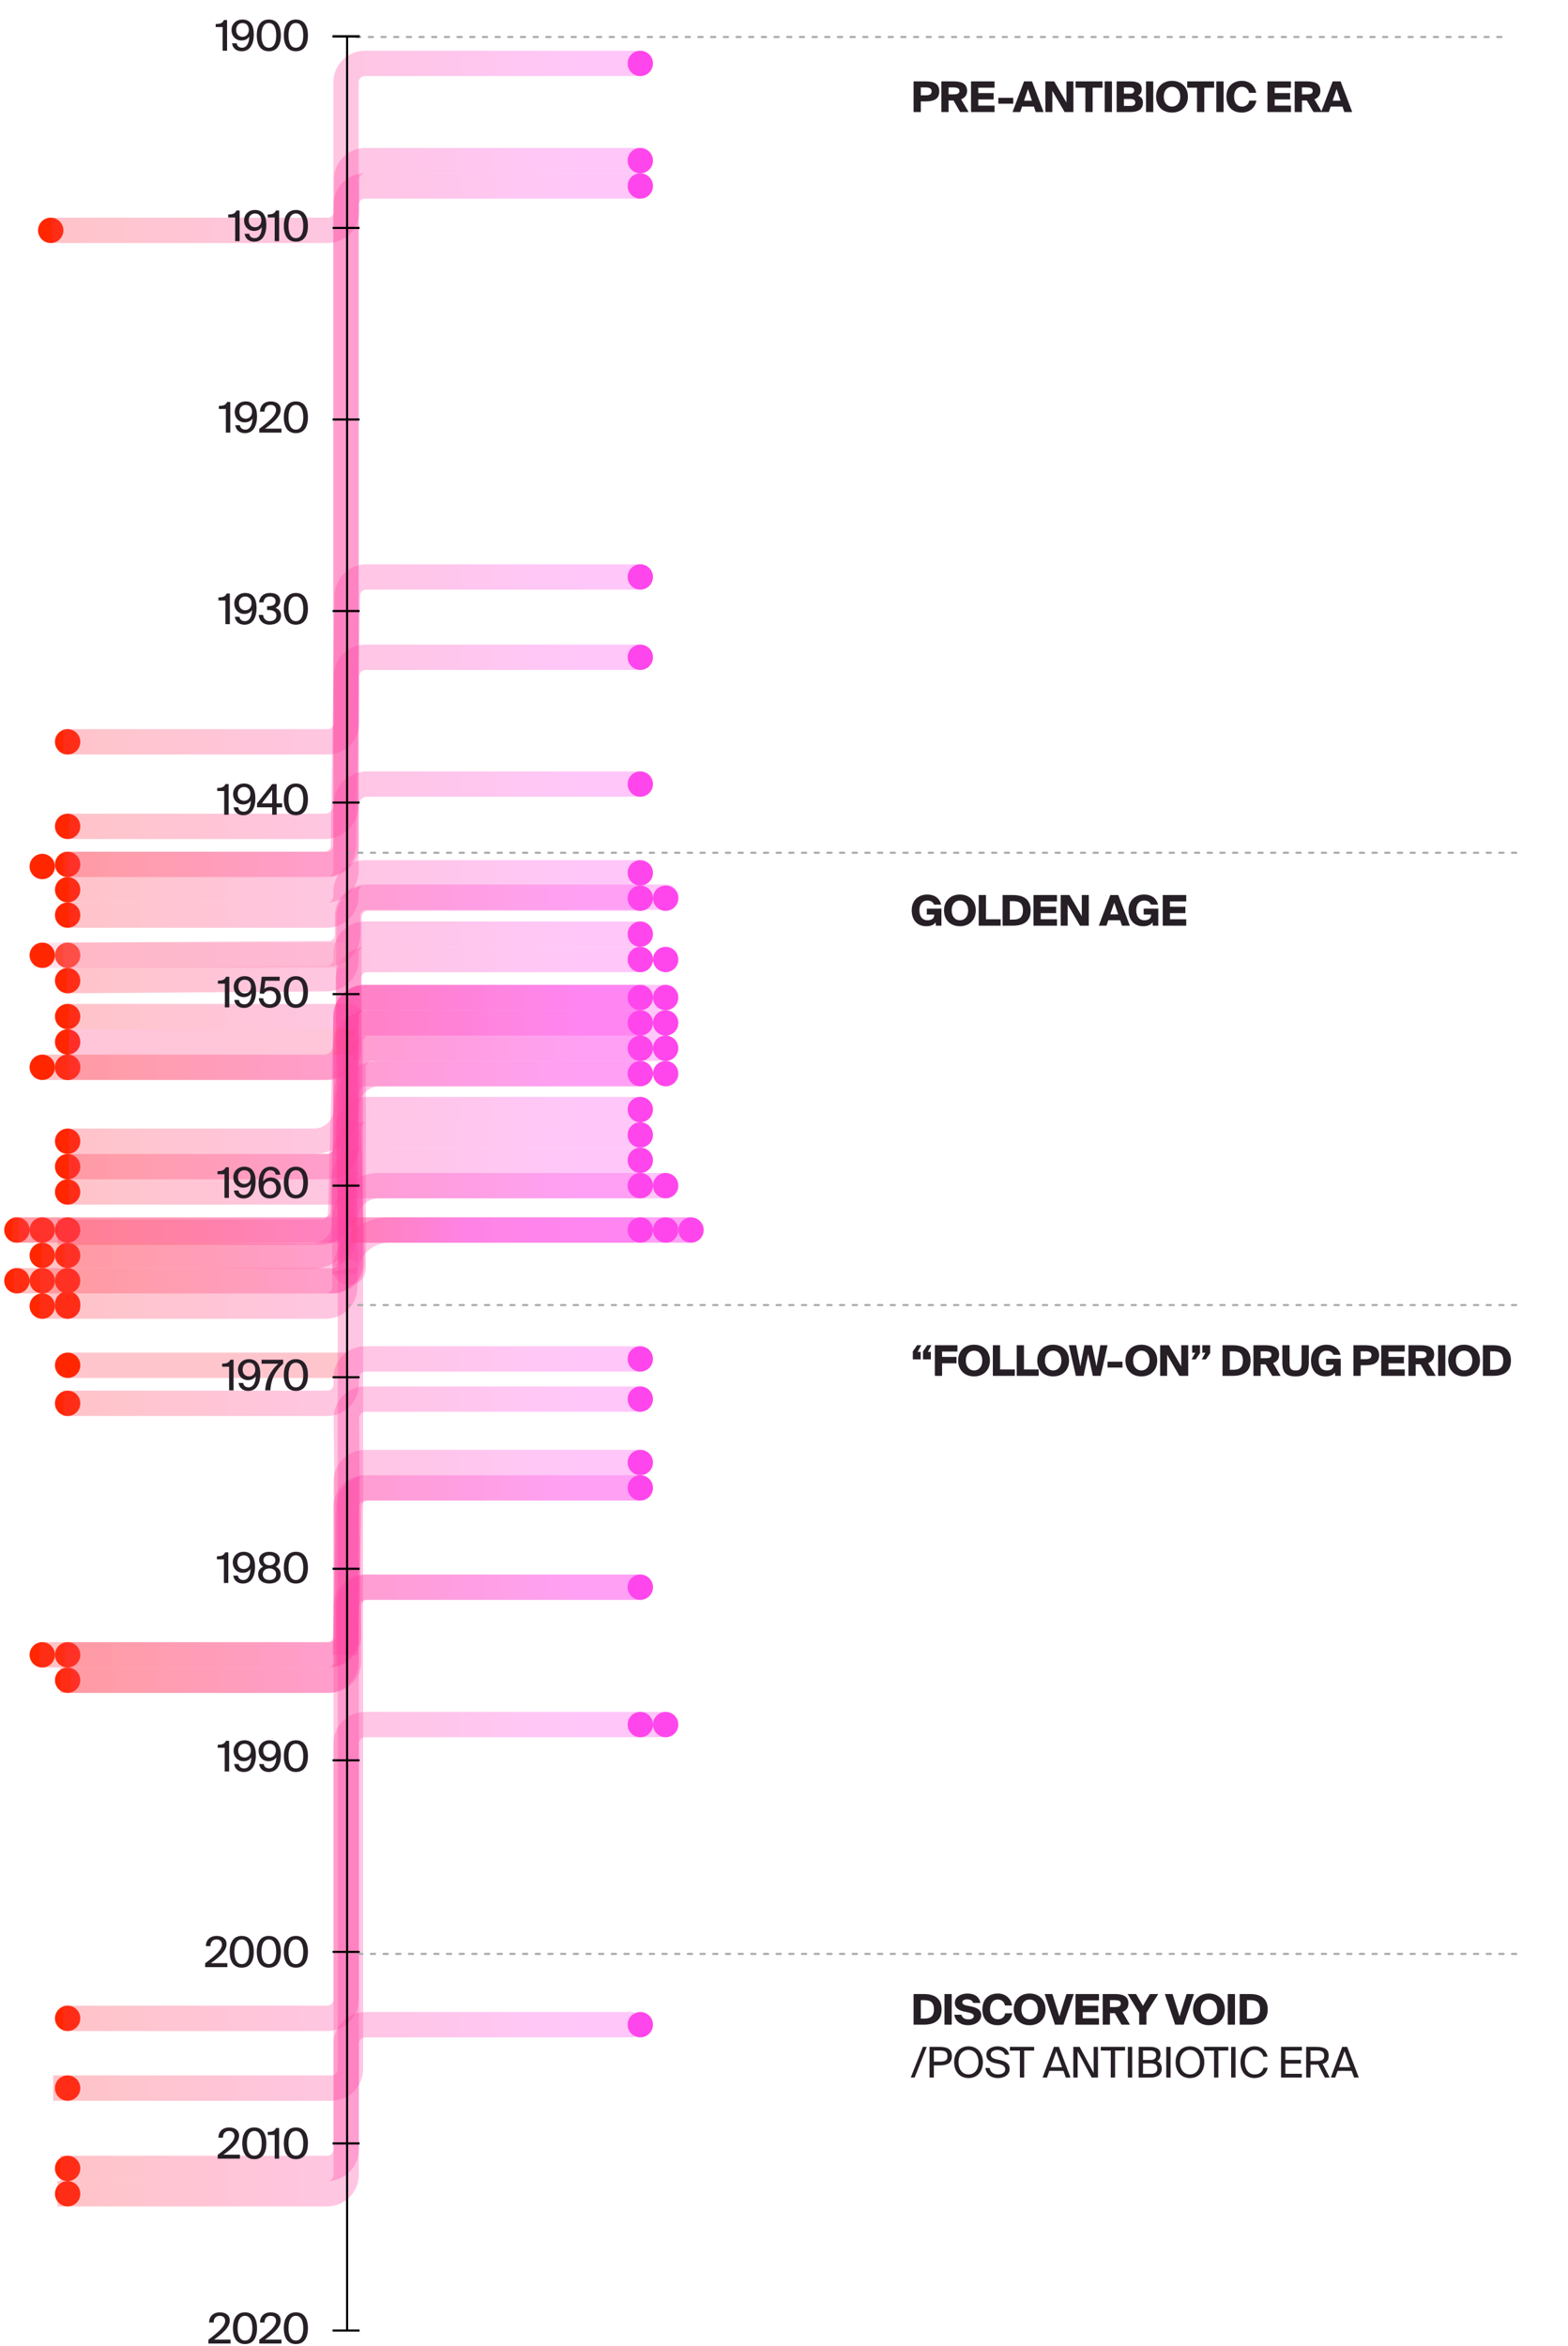 <svg viewBox="0 0 742 1110" fill="none" xmlns="http://www.w3.org/2000/svg">
<g clip-path="url(#clip0_1295_862)">
<line x1="32" y1="646" x2="164" y2="646" stroke="#FFC5CD" stroke-width="12"/>
<path d="M24 115C20.687 115 18 112.313 18 109C18 105.687 20.687 103 24 103C27.313 103 30 105.687 30 109C30 112.313 27.313 115 24 115Z" fill="#FF2600"/>
<path d="M303 82C299.687 82 297 79.313 297 76C297 72.687 299.687 70 303 70C306.313 70 309 72.687 309 76C309 79.313 306.313 82 303 82Z" fill="#FF46EC"/>
<path d="M303 36C299.687 36 297 33.313 297 30C297 26.687 299.687 24 303 24C306.313 24 309 26.687 309 30C309 33.313 306.313 36 303 36Z" fill="#FF46EC"/>
<path d="M303 94C299.687 94 297 91.313 297 88C297 84.687 299.687 82 303 82C306.313 82 309 84.687 309 88C309 91.313 306.313 94 303 94Z" fill="#FF46EC"/>
<path d="M303 279C299.687 279 297 276.313 297 273C297 269.687 299.687 267 303 267C306.313 267 309 269.687 309 273C309 276.313 306.313 279 303 279Z" fill="#FF46EC"/>
<path d="M303 317C299.687 317 297 314.313 297 311C297 307.687 299.687 305 303 305C306.313 305 309 307.687 309 311C309 314.313 306.313 317 303 317Z" fill="#FF46EC"/>
<path d="M303 377C299.687 377 297 374.313 297 371C297 367.687 299.687 365 303 365C306.313 365 309 367.687 309 371C309 374.313 306.313 377 303 377Z" fill="#FF46EC"/>
<path d="M303 567C299.687 567 297 564.313 297 561C297 557.687 299.687 555 303 555C306.313 555 309 557.687 309 561C309 564.313 306.313 567 303 567Z" fill="#FF46EC"/>
<path d="M315 567C311.687 567 309 564.313 309 561C309 557.687 311.687 555 315 555C318.313 555 321 557.687 321 561C321 564.313 318.313 567 315 567Z" fill="#FF46EC"/>
<path d="M303 588C299.687 588 297 585.313 297 582C297 578.687 299.687 576 303 576C306.313 576 309 578.687 309 582C309 585.313 306.313 588 303 588Z" fill="#FF46EC"/>
<path d="M315 588C311.687 588 309 585.313 309 582C309 578.687 311.687 576 315 576C318.313 576 321 578.687 321 582C321 585.313 318.313 588 315 588Z" fill="#FF46EC"/>
<path d="M327 588C323.687 588 321 585.313 321 582C321 578.687 323.687 576 327 576C330.313 576 333 578.687 333 582C333 585.313 330.313 588 327 588Z" fill="#FF46EC"/>
<path d="M303 419C299.687 419 297 416.313 297 413C297 409.687 299.687 407 303 407C306.313 407 309 409.687 309 413C309 416.313 306.313 419 303 419Z" fill="#FF46EC"/>
<path d="M303 448C299.687 448 297 445.313 297 442C297 438.687 299.687 436 303 436C306.313 436 309 438.687 309 442C309 445.313 306.313 448 303 448Z" fill="#FF46EC"/>
<path d="M303 478C299.687 478 297 475.313 297 472C297 468.687 299.687 466 303 466C306.313 466 309 468.687 309 472C309 475.313 306.313 478 303 478Z" fill="#FF46EC"/>
<path d="M303 502C299.687 502 297 499.313 297 496C297 492.687 299.687 490 303 490C306.313 490 309 492.687 309 496C309 499.313 306.313 502 303 502Z" fill="#FF46EC"/>
<path d="M315 431C311.687 431 309 428.313 309 425C309 421.687 311.687 419 315 419C318.313 419 321 421.687 321 425C321 428.313 318.313 431 315 431Z" fill="#FF46EC"/>
<path d="M303 431C299.687 431 297 428.313 297 425C297 421.687 299.687 419 303 419C306.313 419 309 421.687 309 425C309 428.313 306.313 431 303 431Z" fill="#FF46EC"/>
<path d="M315 460C311.687 460 309 457.313 309 454C309 450.687 311.687 448 315 448C318.313 448 321 450.687 321 454C321 457.313 318.313 460 315 460Z" fill="#FF46EC"/>
<path d="M303 649C299.687 649 297 646.313 297 643C297 639.687 299.687 637 303 637C306.313 637 309 639.687 309 643C309 646.313 306.313 649 303 649Z" fill="#FF46EC"/>
<path d="M303 668C299.687 668 297 665.313 297 662C297 658.687 299.687 656 303 656C306.313 656 309 658.687 309 662C309 665.313 306.313 668 303 668Z" fill="#FF46EC"/>
<path d="M303 698C299.687 698 297 695.313 297 692C297 688.687 299.687 686 303 686C306.313 686 309 688.687 309 692C309 695.313 306.313 698 303 698Z" fill="#FF46EC"/>
<path d="M303 710C299.687 710 297 707.313 297 704C297 700.687 299.687 698 303 698C306.313 698 309 700.687 309 704C309 707.313 306.313 710 303 710Z" fill="#FF46EC"/>
<path d="M303 757C299.687 757 297 754.313 297 751C297 747.687 299.687 745 303 745C306.313 745 309 747.687 309 751C309 754.313 306.313 757 303 757Z" fill="#FF46EC"/>
<path d="M303 964C299.687 964 297 961.313 297 958C297 954.687 299.687 952 303 952C306.313 952 309 954.687 309 958C309 961.313 306.313 964 303 964Z" fill="#FF46EC"/>
<path d="M315 822C311.687 822 309 819.313 309 816C309 812.687 311.687 810 315 810C318.313 810 321 812.687 321 816C321 819.313 318.313 822 315 822Z" fill="#FF46EC"/>
<path d="M303 822C299.687 822 297 819.313 297 816C297 812.687 299.687 810 303 810C306.313 810 309 812.687 309 816C309 819.313 306.313 822 303 822Z" fill="#FF46EC"/>
<path d="M303 555C299.687 555 297 552.313 297 549C297 545.687 299.687 543 303 543C306.313 543 309 545.687 309 549C309 552.313 306.313 555 303 555Z" fill="#FF46EC"/>
<path d="M303 543C299.687 543 297 540.313 297 537C297 533.687 299.687 531 303 531C306.313 531 309 533.687 309 537C309 540.313 306.313 543 303 543Z" fill="#FF46EC"/>
<path d="M303 531C299.687 531 297 528.313 297 525C297 521.687 299.687 519 303 519C306.313 519 309 521.687 309 525C309 528.313 306.313 531 303 531Z" fill="#FF46EC"/>
<path d="M315 478C311.687 478 309 475.313 309 472C309 468.687 311.687 466 315 466C318.313 466 321 468.687 321 472C321 475.313 318.313 478 315 478Z" fill="#FF46EC"/>
<path d="M315 502C311.687 502 309 499.313 309 496C309 492.687 311.687 490 315 490C318.313 490 321 492.687 321 496C321 499.313 318.313 502 315 502Z" fill="#FF46EC"/>
<path d="M315 490C311.687 490 309 487.313 309 484C309 480.687 311.687 478 315 478C318.313 478 321 480.687 321 484C321 487.313 318.313 490 315 490Z" fill="#FF46EC"/>
<path d="M315 514C311.687 514 309 511.313 309 508C309 504.687 311.687 502 315 502C318.313 502 321 504.687 321 508C321 511.313 318.313 514 315 514Z" fill="#FF46EC"/>
<path d="M303 460C299.687 460 297 457.313 297 454C297 450.687 299.687 448 303 448C306.313 448 309 450.687 309 454C309 457.313 306.313 460 303 460Z" fill="#FF46EC"/>
<path d="M303 490C299.687 490 297 487.313 297 484C297 480.687 299.687 478 303 478C306.313 478 309 480.687 309 484C309 487.313 306.313 490 303 490Z" fill="#FF46EC"/>
<path d="M303 514C299.687 514 297 511.313 297 508C297 504.687 299.687 502 303 502C306.313 502 309 504.687 309 508C309 511.313 306.313 514 303 514Z" fill="#FF46EC"/>
<path d="M32 357C28.687 357 26 354.313 26 351C26 347.687 28.687 345 32 345C35.313 345 38 347.687 38 351C38 354.313 35.313 357 32 357Z" fill="#FF2600"/>
<path d="M32 397C28.687 397 26 394.313 26 391C26 387.687 28.687 385 32 385C35.313 385 38 387.687 38 391C38 394.313 35.313 397 32 397Z" fill="#FF2600"/>
<path d="M32 415C28.687 415 26 412.313 26 409C26 405.687 28.687 403 32 403C35.313 403 38 405.687 38 409C38 412.313 35.313 415 32 415Z" fill="#FF2600"/>
<path d="M32 427C28.687 427 26 424.313 26 421C26 417.687 28.687 415 32 415C35.313 415 38 417.687 38 421C38 424.313 35.313 427 32 427Z" fill="#FF2600"/>
<path d="M32 439C28.687 439 26 436.313 26 433C26 429.687 28.687 427 32 427C35.313 427 38 429.687 38 433C38 436.313 35.313 439 32 439Z" fill="#FF2600"/>
<path d="M32 487C28.687 487 26 484.313 26 481C26 477.687 28.687 475 32 475C35.313 475 38 477.687 38 481C38 484.313 35.313 487 32 487Z" fill="#FF2600"/>
<path d="M32 624C28.687 624 26 621.313 26 618C26 614.687 28.687 612 32 612C35.313 612 38 614.687 38 618C38 621.313 35.313 624 32 624Z" fill="#FF2600"/>
<path d="M20 624C16.687 624 14 621.313 14 618C14 614.687 16.687 612 20 612C23.313 612 26 614.687 26 618C26 621.313 23.313 624 20 624Z" fill="#FF2600"/>
<path d="M32 588C28.687 588 26 585.313 26 582C26 578.687 28.687 576 32 576C35.313 576 38 578.687 38 582C38 585.313 35.313 588 32 588Z" fill="#FF2600"/>
<path d="M32 499C28.687 499 26 496.313 26 493C26 489.687 28.687 487 32 487C35.313 487 38 489.687 38 493C38 496.313 35.313 499 32 499Z" fill="#FF2600"/>
<path d="M32 558C28.687 558 26 555.313 26 552C26 548.687 28.687 546 32 546C35.313 546 38 548.687 38 552C38 555.313 35.313 558 32 558Z" fill="#FF2600"/>
<path d="M32 546C28.687 546 26 543.313 26 540C26 536.687 28.687 534 32 534C35.313 534 38 536.687 38 540C38 543.313 35.313 546 32 546Z" fill="#FF2600"/>
<path d="M32 961C28.687 961 26 958.313 26 955C26 951.687 28.687 949 32 949C35.313 949 38 951.687 38 955C38 958.313 35.313 961 32 961Z" fill="#FF2600"/>
<path d="M32 994C28.687 994 26 991.313 26 988C26 984.687 28.687 982 32 982C35.313 982 38 984.687 38 988C38 991.313 35.313 994 32 994Z" fill="#FF2600"/>
<path d="M32 1032C28.687 1032 26 1029.31 26 1026C26 1022.69 28.687 1020 32 1020C35.313 1020 38 1022.69 38 1026C38 1029.31 35.313 1032 32 1032Z" fill="#FF2600"/>
<path d="M32 1044C28.687 1044 26 1041.31 26 1038C26 1034.69 28.687 1032 32 1032C35.313 1032 38 1034.69 38 1038C38 1041.31 35.313 1044 32 1044Z" fill="#FF2600"/>
<path d="M32 623C28.687 623 26 620.313 26 617C26 613.687 28.687 611 32 611C35.313 611 38 613.687 38 617C38 620.313 35.313 623 32 623Z" fill="#FF2600"/>
<path d="M32 652C28.687 652 26 649.313 26 646C26 642.687 28.687 640 32 640C35.313 640 38 642.687 38 646C38 649.313 35.313 652 32 652Z" fill="#FF2600"/>
<path d="M32 789C28.687 789 26 786.313 26 783C26 779.687 28.687 777 32 777C35.313 777 38 779.687 38 783C38 786.313 35.313 789 32 789Z" fill="#FF2600"/>
<path d="M32 670C28.687 670 26 667.313 26 664C26 660.687 28.687 658 32 658C35.313 658 38 660.687 38 664C38 667.313 35.313 670 32 670Z" fill="#FF2600"/>
<path d="M20 789C16.687 789 14 786.313 14 783C14 779.687 16.687 777 20 777C23.313 777 26 779.687 26 783C26 786.313 23.313 789 20 789Z" fill="#FF2600"/>
<path d="M32 801C28.687 801 26 798.313 26 795C26 791.687 28.687 789 32 789C35.313 789 38 791.687 38 795C38 798.313 35.313 801 32 801Z" fill="#FF2600"/>
<path d="M32 600C28.687 600 26 597.313 26 594C26 590.687 28.687 588 32 588C35.313 588 38 590.687 38 594C38 597.313 35.313 600 32 600Z" fill="#FF2600"/>
<path d="M32 511C28.687 511 26 508.313 26 505C26 501.687 28.687 499 32 499C35.313 499 38 501.687 38 505C38 508.313 35.313 511 32 511Z" fill="#FF2600"/>
<path d="M32 511C28.687 511 26 508.313 26 505C26 501.687 28.687 499 32 499C35.313 499 38 501.687 38 505C38 508.313 35.313 511 32 511Z" fill="#FF2600"/>
<path d="M32 570C28.687 570 26 567.313 26 564C26 560.687 28.687 558 32 558C35.313 558 38 560.687 38 564C38 567.313 35.313 570 32 570Z" fill="#FF2600"/>
<path d="M20 600C16.687 600 14 597.313 14 594C14 590.687 16.687 588 20 588C23.313 588 26 590.687 26 594C26 597.313 23.313 600 20 600Z" fill="#FF2600"/>
<path d="M8 588C4.687 588 2 585.313 2 582C2 578.687 4.687 576 8 576C11.313 576 14 578.687 14 582C14 585.313 11.313 588 8 588Z" fill="#FF2600"/>
<path d="M8 612C4.687 612 2 609.313 2 606C2 602.687 4.687 600 8 600C11.313 600 14 602.687 14 606C14 609.313 11.313 612 8 612Z" fill="#FF2600"/>
<path d="M20 588C16.687 588 14 585.313 14 582C14 578.687 16.687 576 20 576C23.313 576 26 578.687 26 582C26 585.313 23.313 588 20 588Z" fill="#FF2600"/>
<path d="M20 612C16.687 612 14 609.313 14 606C14 602.687 16.687 600 20 600C23.313 600 26 602.687 26 606C26 609.313 23.313 612 20 612Z" fill="#FF2600"/>
<path d="M32 612C28.687 612 26 609.313 26 606C26 602.687 28.687 600 32 600C35.313 600 38 602.687 38 606C38 609.313 35.313 612 32 612Z" fill="#FF2600"/>
<path d="M32 458C28.687 458 26 455.313 26 452C26 448.687 28.687 446 32 446C35.313 446 38 448.687 38 452C38 455.313 35.313 458 32 458Z" fill="#FF2600"/>
<path d="M32 470C28.687 470 26 467.313 26 464C26 460.687 28.687 458 32 458C35.313 458 38 460.687 38 464C38 467.313 35.313 470 32 470Z" fill="#FF2600"/>
<path d="M20 416C16.687 416 14 413.313 14 410C14 406.687 16.687 404 20 404C23.313 404 26 406.687 26 410C26 413.313 23.313 416 20 416Z" fill="#FF2600"/>
<path d="M302.789 484C272.713 484 201.105 484 174.197 484C168.398 484 163.736 488.701 163.736 494.5V494.5C163.736 500.299 159.035 505 153.236 505L32.564 505" stroke="url(#paint0_linear_1295_862)" stroke-opacity="0.3" stroke-width="12"/>
<path d="M303.5 484C273.77 484 200.371 484 174.792 484C169.822 484 165.828 488.029 165.828 493L165.827 979C165.827 983.971 161.798 988 156.827 988L25.174 988" stroke="url(#paint1_linear_1295_862)" stroke-opacity="0.3" stroke-width="12"/>
<path d="M302.789 442C272.136 442 198.345 442 172.699 442C167.729 442 163.736 446.029 163.736 451L163.736 454.068C163.736 459.012 159.748 463.03 154.804 463.068L31.5 464" stroke="url(#paint2_linear_1295_862)" stroke-opacity="0.3" stroke-width="12"/>
<path d="M303 425C272.68 425 199.59 425 174.08 425C169.109 425 165.113 429.029 165.113 434L165.113 496C165.113 500.971 161.084 505 156.113 505L19 505" stroke="url(#paint3_linear_1295_862)" stroke-opacity="0.3" stroke-width="12"/>
<path d="M315.5 472C283.762 472 199.962 472 172.703 472C167.828 472 163.894 475.882 163.762 480.755L161.221 574.245C161.088 579.118 157.099 583 152.224 583L27.213 583" stroke="url(#paint4_linear_1295_862)" stroke-opacity="0.3" stroke-width="12"/>
<path d="M315.5 484L166.803 484C166.032 484 165.573 483.141 166 482.5V482.5C166.427 481.859 165.968 481 165.197 481L32.563 481" stroke="url(#paint5_linear_1295_862)" stroke-opacity="0.3" stroke-width="12"/>
<path d="M302.997 454C308.935 454 205.389 454 173.771 454C168.777 454 164.773 458.066 164.806 463.059L165.687 596.941C165.72 601.934 161.681 606 156.687 606L6.5 606" stroke="url(#paint6_linear_1295_862)" stroke-opacity="0.3" stroke-width="12"/>
<path d="M303 472C272.34 472 198.377 472 172.698 472C167.727 472 163.735 476.029 163.735 481L163.735 543C163.735 547.971 159.706 552 154.735 552L32.563 552" stroke="url(#paint7_linear_1295_862)" stroke-opacity="0.3" stroke-width="12"/>
<path d="M303 472C272.34 472 198.377 472 172.698 472C167.727 472 163.735 476.029 163.735 481L163.735 543C163.735 547.971 159.706 552 154.735 552L32.563 552" stroke="url(#paint8_linear_1295_862)" stroke-opacity="0.3" stroke-width="12"/>
<path d="M303.5 643C273.408 643 198.622 643 172.772 643C167.802 643 163.814 647.029 163.814 652L163.814 655C163.814 659.971 159.785 664 154.814 664L30 664" stroke="url(#paint9_linear_1295_862)" stroke-opacity="0.3" stroke-width="12"/>
<path d="M303.5 662C273.444 662 198.799 662 172.864 662C167.859 662 163.854 666.083 163.903 671.088L164.911 773.912C164.96 778.917 160.916 783 155.911 783L18.5 783" stroke="url(#paint10_linear_1295_862)" stroke-opacity="0.3" stroke-width="12"/>
<path d="M302.5 692C272.443 692 198.466 692 172.776 692C167.805 692 163.814 696.029 163.814 701L163.814 1017C163.814 1021.97 159.785 1026 154.814 1026L28.55 1026" stroke="url(#paint11_linear_1295_862)" stroke-opacity="0.3" stroke-width="12"/>
<path d="M303 704.003C272.926 704.003 198.544 704.001 172.774 704C167.804 704 163.814 708.03 163.814 713L163.814 774.003C163.814 778.973 159.785 783.003 154.814 783.003L30.5 783.003" stroke="url(#paint12_linear_1295_862)" stroke-opacity="0.3" stroke-width="12"/>
<path d="M303.5 704C273.37 704 199.474 704 174.088 704C169.206 704 165.259 707.892 165.135 712.772L163.357 783L163.357 781.5" stroke="url(#paint13_linear_1295_862)" stroke-opacity="0.3" stroke-width="12"/>
<path d="M302.5 751C272.443 751 198.466 751 172.776 751C167.805 751 163.814 755.029 163.814 760L163.814 786C163.814 790.971 159.785 795 154.814 795L28.55 795" stroke="url(#paint14_linear_1295_862)" stroke-opacity="0.3" stroke-width="12"/>
<path d="M304 751C273.991 751 199.697 751 173.944 751C168.973 751 164.983 755.029 164.983 760L164.983 786C164.983 790.971 160.954 795 155.983 795L33.5 795" stroke="url(#paint15_linear_1295_862)" stroke-opacity="0.3" stroke-width="12"/>
<path d="M302.789 75.998C271.274 75.998 198.417 75.998 172.969 75.998C167.998 75.998 164 80.028 164 84.998L164 99.998C164 104.969 159.971 108.998 155 108.998L24.537 108.998" stroke="url(#paint16_linear_1295_862)" stroke-opacity="0.3" stroke-width="12"/>
<path d="M302.789 88C272.136 88 198.345 88 172.699 88C167.729 88 163.736 92.029 163.736 97L163.736 412C163.736 416.971 159.707 421 154.736 421L32.564 421" stroke="url(#paint17_linear_1295_862)" stroke-opacity="0.3" stroke-width="12"/>
<path d="M301 508C273.398 508 209.432 508 179.493 508C170.734 508 163.726 515.245 164 524V524C164.274 532.755 157.251 540 148.492 540L32.563 540" stroke="url(#paint18_linear_1295_862)" stroke-opacity="0.3" stroke-width="12"/>
<path d="M304 561C276.687 561 210.358 561 179.202 561C170.101 561 162.852 568.592 163.255 577.684V577.684C163.66 586.821 156.328 594.432 147.183 594.368L94.032 594L30.5 594" stroke="url(#paint19_linear_1295_862)" stroke-opacity="0.3" stroke-width="12"/>
<path d="M326.5 582C299.414 582 221.78 582 184.13 582C172.532 582 163.152 591.402 163.152 603V603" stroke="url(#paint20_linear_1295_862)" stroke-opacity="0.3" stroke-width="12"/>
<path d="M302.789 413C272.136 413 198.345 413 172.699 413C167.729 413 163.736 417.029 163.736 422L163.736 424C163.736 428.971 159.707 433 154.736 433L32.564 433" stroke="url(#paint21_linear_1295_862)" stroke-opacity="0.3" stroke-width="12"/>
<path d="M303 508C273.162 508 198.443 508 172.8 508C167.89 508 163.932 511.935 163.847 516.845L162.668 585.155C162.583 590.065 158.579 594 153.669 594L19.5 594" stroke="url(#paint22_linear_1295_862)" stroke-opacity="0.3" stroke-width="12"/>
<path d="M303.5 537C273.678 537 198.113 537 172.107 537C167.136 537 163.152 541.029 163.152 546L163.152 609C163.152 613.971 159.122 618 154.152 618L18.5 618" stroke="url(#paint23_linear_1295_862)" stroke-opacity="0.3" stroke-width="12"/>
<path d="M303 549C273.174 549 197.498 549 171.47 549C166.499 549 162.515 553.029 162.515 558L162.515 573C162.515 577.971 158.486 582 153.515 582L5.808 582" stroke="url(#paint24_linear_1295_862)" stroke-opacity="0.3" stroke-width="12"/>
<path d="M316 561C281.412 561 177.49 561 163.908 561C163.08 561 162.438 561.672 162.438 562.5V562.5C162.438 563.328 161.767 564 160.938 564L32.565 564" stroke="url(#paint25_linear_1295_862)" stroke-opacity="0.3" stroke-width="12"/>
<path d="M303.5 525C274.625 525 199.914 525 173.731 525C168.658 525 164.621 529.19 164.767 534.26L166.572 596.74C166.719 601.81 162.648 606 157.576 606L19 606" stroke="url(#paint26_linear_1295_862)" stroke-opacity="0.3" stroke-width="12"/>
<path d="M326.867 582L9 582" stroke="url(#paint27_linear_1295_862)" stroke-opacity="0.3" stroke-width="12"/>
<path d="M300.113 582L166.338 582" stroke="url(#paint28_linear_1295_862)" stroke-opacity="0.3" stroke-width="12"/>
<path d="M168 493L32.564 493" stroke="url(#paint29_linear_1295_862)" stroke-opacity="0.3" stroke-width="12"/>
<path d="M305 496L167.5 496" stroke="url(#paint30_linear_1295_862)" stroke-opacity="0.3" stroke-width="12"/>
<path d="M304 273C272.981 273 198.847 273 173.317 273C168.401 273 164.438 276.944 164.361 281.858L162.499 400.142C162.422 405.056 158.415 409 153.5 409L29.888 409" stroke="url(#paint31_linear_1295_862)" stroke-opacity="0.3" stroke-width="12"/>
<path d="M302.789 371C272.532 371 200.242 371 173.716 371C168.193 371 163.736 375.477 163.736 381V381C163.736 386.523 159.259 391 153.736 391L32.564 391" stroke="url(#paint32_linear_1295_862)" stroke-opacity="0.3" stroke-width="12"/>
<path d="M302.789 30C272.136 30 198.345 30 172.699 30C167.729 30 163.736 34.029 163.736 39L163.736 400C163.736 404.971 159.707 409 154.736 409L32.564 409" stroke="url(#paint33_linear_1295_862)" stroke-opacity="0.3" stroke-width="12"/>
<path d="M302.789 311C271.855 311 198.517 311 172.966 311C167.995 311 164 315.029 164 320L164 342C164 346.971 159.971 351 155 351L29.888 351" stroke="url(#paint34_linear_1295_862)" stroke-opacity="0.3" stroke-width="12"/>
<path d="M314.501 424.5C325.225 424.5 207.208 424.5 173.373 424.5C168.402 424.5 164.456 428.529 164.456 433.5L164.456 442.288C164.456 447.239 160.457 451.26 155.507 451.288L29.845 452" stroke="url(#paint35_linear_1295_862)" stroke-opacity="0.3" stroke-width="12"/>
<path d="M316 496C285.618 496 203.368 496 176.069 496C171.098 496 167.127 500.029 167.127 505L167.127 600.148C167.127 602.363 163.926 602.674 163.5 600.5V600.5" stroke="url(#paint36_linear_1295_862)" stroke-opacity="0.3" stroke-width="12"/>
<path d="M300.113 958C270.142 958 198.093 958 172.786 958C167.816 958 163.814 962.029 163.814 967L163.814 1029C163.814 1033.97 159.785 1038 154.814 1038L27.213 1038" stroke="url(#paint37_linear_1295_862)" stroke-opacity="0.3" stroke-width="12"/>
<path d="M314.5 816C284.066 816 200.337 816 172.754 816C167.784 816 163.813 820.029 163.813 825L163.813 946C163.813 950.971 159.784 955 154.813 955L29.887 955" stroke="url(#paint38_linear_1295_862)" stroke-opacity="0.3" stroke-width="12"/>
<path d="M19 452H165" stroke="#FA99BC" stroke-opacity="0.3" stroke-width="12"/>
<line x1="710.5" y1="17.5" x2="165.5" y2="17.5" stroke="#ABABAB" stroke-linecap="round" stroke-dasharray="2 4"/>
<line x1="717.5" y1="403.5" x2="165.5" y2="403.5" stroke="#ABABAB" stroke-linecap="round" stroke-dasharray="2 4"/>
<line x1="717.5" y1="617.5" x2="165.5" y2="617.5" stroke="#ABABAB" stroke-linecap="round" stroke-dasharray="2 4"/>
<line x1="717.5" y1="924.5" x2="165.5" y2="924.5" stroke="#ABABAB" stroke-linecap="round" stroke-dasharray="2 4"/>
<path d="M445.34 428.04C444.66 424.88 442.06 423.26 438.84 423.26C434.44 423.26 431.44 426.12 431.44 430.7C431.44 435.34 434.06 438.26 438.34 438.26C440.42 438.26 441.84 437.66 442.78 436.4L442.88 438H445.5V429.92H438.58V432.72H442.08V433C442.08 434.84 440.44 435.44 438.86 435.44C436.58 435.44 435.06 433.76 435.06 430.7C435.06 427.64 436.7 426.08 438.8 426.08C440.66 426.08 441.68 427.04 441.98 428.04H445.34ZM454.244 438.26C458.684 438.26 461.764 435.28 461.764 430.76C461.764 426.24 458.684 423.26 454.244 423.26C449.784 423.26 446.724 426.24 446.724 430.76C446.724 435.28 449.784 438.26 454.244 438.26ZM454.244 435.44C452.124 435.44 450.344 433.84 450.344 430.76C450.344 427.68 452.124 426.08 454.244 426.08C456.364 426.08 458.144 427.68 458.144 430.76C458.144 433.84 456.364 435.44 454.244 435.44ZM466.562 434.98V423.5H463.142V438H473.522V434.98H466.562ZM479.222 423.5H474.442V438H479.222C483.962 438 487.702 436.28 487.702 430.74C487.702 425.22 483.962 423.5 479.222 423.5ZM479.282 426.38C481.802 426.38 484.082 426.92 484.082 430.74C484.082 434.58 481.802 435.12 479.282 435.12H477.862V426.38H479.282ZM489.062 423.5V438H500.182V434.98H492.482V432.06H499.762V429.04H492.482V426.5H500.182V423.5H489.062ZM511.063 438H515.223V423.5H511.923V433.5L506.103 423.5H501.943V438H505.243V428L511.063 438ZM525.419 423.5L519.959 438H523.599L524.459 435.42H530.059L530.939 438H534.659L529.179 423.5H525.419ZM525.399 432.64L527.279 427.12L529.139 432.64H525.399ZM547.964 428.04C547.284 424.88 544.684 423.26 541.464 423.26C537.064 423.26 534.064 426.12 534.064 430.7C534.064 435.34 536.684 438.26 540.964 438.26C543.044 438.26 544.464 437.66 545.404 436.4L545.504 438H548.124V429.92H541.204V432.72H544.704V433C544.704 434.84 543.064 435.44 541.484 435.44C539.204 435.44 537.684 433.76 537.684 430.7C537.684 427.64 539.324 426.08 541.424 426.08C543.284 426.08 544.304 427.04 544.604 428.04H547.964ZM550.228 423.5V438H561.348V434.98H553.648V432.06H560.928V429.04H553.648V426.5H561.348V423.5H550.228Z" fill="#261F26"/>
<path d="M435.66 643.2V639.66H434.22L435.96 636.5H434L431.96 639.46V643.2H435.66ZM440.48 643.2V639.66H439.04L440.78 636.5H438.82L436.78 639.46V643.2H440.48ZM442.389 636.5V651H445.809V645.06H452.629V642.04H445.809V639.5H453.069V636.5H442.389ZM460.934 651.26C465.374 651.26 468.454 648.28 468.454 643.76C468.454 639.24 465.374 636.26 460.934 636.26C456.474 636.26 453.414 639.24 453.414 643.76C453.414 648.28 456.474 651.26 460.934 651.26ZM460.934 648.44C458.814 648.44 457.034 646.84 457.034 643.76C457.034 640.68 458.814 639.08 460.934 639.08C463.054 639.08 464.834 640.68 464.834 643.76C464.834 646.84 463.054 648.44 460.934 648.44ZM473.252 647.98V636.5H469.832V651H480.212V647.98H473.252ZM484.552 647.98V636.5H481.132V651H491.512V647.98H484.552ZM498.369 651.26C502.809 651.26 505.889 648.28 505.889 643.76C505.889 639.24 502.809 636.26 498.369 636.26C493.909 636.26 490.849 639.24 490.849 643.76C490.849 648.28 493.909 651.26 498.369 651.26ZM498.369 648.44C496.249 648.44 494.469 646.84 494.469 643.76C494.469 640.68 496.249 639.08 498.369 639.08C500.489 639.08 502.269 640.68 502.269 643.76C502.269 646.84 500.489 648.44 498.369 648.44ZM518.87 646.56L516.73 636.5H513.19L511.23 646.52L509.25 636.5H505.79L509.11 651H512.77L514.95 640.78L517.15 651H520.83L524.11 636.5H520.69L518.87 646.56ZM524.102 647.08H531.162V644.3H524.102V647.08ZM540.1 651.26C544.54 651.26 547.62 648.28 547.62 643.76C547.62 639.24 544.54 636.26 540.1 636.26C535.64 636.26 532.58 639.24 532.58 643.76C532.58 648.28 535.64 651.26 540.1 651.26ZM540.1 648.44C537.98 648.44 536.2 646.84 536.2 643.76C536.2 640.68 537.98 639.08 540.1 639.08C542.22 639.08 544 640.68 544 643.76C544 646.84 542.22 648.44 540.1 648.44ZM558.118 651H562.278V636.5H558.978V646.5L553.158 636.5H548.998V651H552.298V641L558.118 651ZM564.156 636.5V640.06H565.596L563.856 643.22H565.816L567.856 640.26V636.5H564.156ZM568.976 636.5V640.06H570.416L568.676 643.22H570.636L572.676 640.26V636.5H568.976ZM583.302 636.5H578.522V651H583.302C588.042 651 591.782 649.28 591.782 643.74C591.782 638.22 588.042 636.5 583.302 636.5ZM583.362 639.38C585.882 639.38 588.162 639.92 588.162 643.74C588.162 647.58 585.882 648.12 583.362 648.12H581.942V639.38H583.362ZM598.882 645.54L602.022 651H606.042L602.462 644.98C604.122 644.34 605.302 643.12 605.302 640.98C605.302 637.38 602.482 636.5 598.722 636.5H593.142V651H596.562V645.54H598.882ZM596.562 639.38H598.822C600.442 639.38 601.682 639.68 601.682 641.02C601.682 642.38 600.442 642.66 598.822 642.66H596.562V639.38ZM610.239 636.5H606.819V644.8C606.819 649.58 608.779 651.26 613.119 651.26C617.639 651.26 619.359 649.14 619.359 644.68V636.5H615.939V644.96C615.939 647.1 615.519 648.46 613.119 648.46C610.739 648.46 610.239 647.28 610.239 645.16V636.5ZM634.288 641.04C633.608 637.88 631.008 636.26 627.788 636.26C623.388 636.26 620.388 639.12 620.388 643.7C620.388 648.34 623.008 651.26 627.288 651.26C629.368 651.26 630.788 650.66 631.728 649.4L631.828 651H634.448V642.92H627.528V645.72H631.028V646C631.028 647.84 629.388 648.44 627.808 648.44C625.528 648.44 624.008 646.76 624.008 643.7C624.008 640.64 625.648 639.08 627.748 639.08C629.608 639.08 630.628 640.04 630.928 641.04H634.288ZM646.049 636.5H640.469V651H643.889V645.98H646.049C649.809 645.98 652.629 645.04 652.629 641.22C652.629 637.42 649.809 636.5 646.049 636.5ZM643.889 639.38H646.149C647.749 639.38 649.009 639.7 649.009 641.22C649.009 642.76 647.749 643.1 646.149 643.1H643.889V639.38ZM653.625 636.5V651H664.745V647.98H657.045V645.06H664.325V642.04H657.045V639.5H664.745V636.5H653.625ZM672.246 645.54L675.386 651H679.406L675.826 644.98C677.486 644.34 678.666 643.12 678.666 640.98C678.666 637.38 675.846 636.5 672.086 636.5H666.506V651H669.926V645.54H672.246ZM669.926 639.38H672.186C673.806 639.38 675.046 639.68 675.046 641.02C675.046 642.38 673.806 642.66 672.186 642.66H669.926V639.38ZM683.96 651V636.5H680.54V651H683.96ZM692.835 651.26C697.275 651.26 700.355 648.28 700.355 643.76C700.355 639.24 697.275 636.26 692.835 636.26C688.375 636.26 685.315 639.24 685.315 643.76C685.315 648.28 688.375 651.26 692.835 651.26ZM692.835 648.44C690.715 648.44 688.935 646.84 688.935 643.76C688.935 640.68 690.715 639.08 692.835 639.08C694.955 639.08 696.735 640.68 696.735 643.76C696.735 646.84 694.955 648.44 692.835 648.44ZM706.513 636.5H701.733V651H706.513C711.253 651 714.993 649.28 714.993 643.74C714.993 638.22 711.253 636.5 706.513 636.5ZM706.573 639.38C709.093 639.38 711.373 639.92 711.373 643.74C711.373 647.58 709.093 648.12 706.573 648.12H705.153V639.38H706.573Z" fill="#261F26"/>
<path d="M437.1 943.5H432.32L432.32 958H437.1C441.84 958 445.58 956.28 445.58 950.74C445.58 945.22 441.84 943.5 437.1 943.5ZM437.16 946.38C439.68 946.38 441.96 946.92 441.96 950.74C441.96 954.58 439.68 955.12 437.16 955.12H435.74L435.74 946.38H437.16ZM450.36 958L450.36 943.5H446.94L446.94 958H450.36ZM457.675 946C459.135 946 460.195 946.62 460.535 947.7H463.915C463.415 944.5 460.715 943.26 457.875 943.26C455.035 943.26 451.855 944.64 451.855 947.6C451.855 950.2 453.995 951.32 456.355 951.82L458.115 952.18C459.695 952.52 460.815 952.98 460.815 953.92C460.815 955.12 459.495 955.5 458.335 955.5C456.555 955.5 455.355 954.8 454.975 953.28H451.575C452.095 956.4 454.535 958.26 458.255 958.26C461.275 958.26 464.335 956.54 464.335 953.5C464.335 950.46 461.375 949.74 459.035 949.26L457.055 948.86C456.055 948.64 455.375 948.12 455.375 947.4C455.375 946.5 456.355 946 457.675 946ZM479.03 952.6H475.67C475.27 954.8 473.63 955.44 472.15 955.44C470.07 955.44 468.49 953.8 468.49 950.74C468.49 947.78 470.07 946.08 472.11 946.08C473.73 946.08 475.19 946.94 475.57 948.92H478.93C478.43 945.62 475.87 943.26 472.23 943.26C467.71 943.26 464.87 946.16 464.87 950.74C464.87 955.38 467.61 958.26 472.13 958.26C475.79 958.26 478.51 955.96 479.03 952.6ZM487.245 958.26C491.685 958.26 494.765 955.28 494.765 950.76C494.765 946.24 491.685 943.26 487.245 943.26C482.785 943.26 479.725 946.24 479.725 950.76C479.725 955.28 482.785 958.26 487.245 958.26ZM487.245 955.44C485.125 955.44 483.345 953.84 483.345 950.76C483.345 947.68 485.125 946.08 487.245 946.08C489.365 946.08 491.145 947.68 491.145 950.76C491.145 953.84 489.365 955.44 487.245 955.44ZM497.972 943.5H494.332L499.212 958H503.212L508.132 943.5H504.652L501.312 954.16L497.972 943.5ZM508.946 943.5L508.946 958H520.066V954.98H512.366V952.06H519.646V949.04H512.366V946.5H520.066V943.5H508.946ZM527.568 952.54L530.708 958H534.728L531.148 951.98C532.808 951.34 533.988 950.12 533.988 947.98C533.988 944.38 531.168 943.5 527.408 943.5H521.828V958H525.248V952.54H527.568ZM525.248 946.38H527.508C529.128 946.38 530.368 946.68 530.368 948.02C530.368 949.38 529.128 949.66 527.508 949.66H525.248V946.38ZM537.617 943.5H533.617L539.077 952.36V958H542.497V952.4L548.097 943.5H544.137L540.857 949.06L537.617 943.5ZM554.861 943.5H551.221L556.101 958H560.101L565.021 943.5H561.541L558.201 954.16L554.861 943.5ZM572.085 958.26C576.525 958.26 579.605 955.28 579.605 950.76C579.605 946.24 576.525 943.26 572.085 943.26C567.625 943.26 564.565 946.24 564.565 950.76C564.565 955.28 567.625 958.26 572.085 958.26ZM572.085 955.44C569.965 955.44 568.185 953.84 568.185 950.76C568.185 947.68 569.965 946.08 572.085 946.08C574.205 946.08 575.985 947.68 575.985 950.76C575.985 953.84 574.205 955.44 572.085 955.44ZM584.403 958V943.5H580.983V958H584.403ZM591.418 943.5H586.638V958H591.418C596.158 958 599.898 956.28 599.898 950.74C599.898 945.22 596.158 943.5 591.418 943.5ZM591.478 946.38C593.998 946.38 596.278 946.92 596.278 950.74C596.278 954.58 593.998 955.12 591.478 955.12H590.058V946.38H591.478Z" fill="#261F26"/>
<path d="M431 983H432.82L438.54 968.5H436.7L431 983ZM444.419 968.5H439.879L439.879 983H441.919L441.919 977.26H444.419C447.959 977.26 450.439 976.48 450.439 972.88C450.439 969.3 447.959 968.5 444.419 968.5ZM441.919 970.22H444.579C446.699 970.22 448.359 970.52 448.359 972.88C448.359 975.26 446.699 975.48 444.579 975.48H441.919V970.22ZM458.314 983.26C462.494 983.26 465.114 980.12 465.114 975.74C465.114 971.36 462.494 968.24 458.314 968.24C454.134 968.24 451.514 971.36 451.514 975.74C451.514 980.12 454.134 983.26 458.314 983.26ZM458.314 981.54C455.674 981.54 453.594 979.48 453.594 975.74C453.594 972 455.674 969.96 458.314 969.96C460.954 969.96 463.034 972 463.034 975.74C463.034 979.48 460.954 981.54 458.314 981.54ZM472.021 968.24C469.681 968.24 466.781 969.44 466.781 972.2C466.781 974.62 468.781 975.72 470.761 976.16L472.561 976.54C474.381 976.94 475.681 977.58 475.681 979.1C475.681 980.52 474.441 981.54 472.301 981.54C470.081 981.54 468.681 980.5 468.301 978.5H466.301C466.681 981.4 468.841 983.26 472.261 983.26C475.141 983.26 477.781 981.76 477.781 978.92C477.781 976 475.121 975.16 472.901 974.68L471.221 974.3C469.881 974 468.861 973.36 468.861 972.08C468.861 970.46 470.821 969.96 471.941 969.96C473.401 969.96 475.041 970.52 475.541 972.2H477.521C476.961 969.4 474.621 968.24 472.021 968.24ZM482.618 970.26L482.618 983H484.658L484.658 970.26H489.378V968.5H477.898V970.26H482.618ZM498.748 968.5L493.368 983H495.448L496.568 979.86H503.228L504.368 983H506.568L501.108 968.5H498.748ZM497.188 978.12L499.868 970.56L502.588 978.12H497.188ZM516.592 983H519.572V968.5H517.532V980.84L510.912 968.5H507.912L507.912 983H509.952L509.952 970.62L516.592 983ZM525.629 970.26V983H527.669V970.26L532.389 970.26V968.5L520.909 968.5V970.26H525.629ZM535.774 983V968.5H533.734V983H535.774ZM538.842 968.5V983H544.562C547.462 983 549.762 981.8 549.762 978.72C549.762 976.94 548.942 975.86 547.562 975.28C548.562 974.7 549.162 973.46 549.162 972.08C549.162 969.2 546.762 968.5 544.062 968.5H538.842ZM540.882 974.7V970.22H544.382C546.002 970.22 547.102 970.88 547.102 972.36C547.102 974.06 546.042 974.7 544.382 974.7H540.882ZM540.882 981.28V976.32H544.462C546.642 976.32 547.662 977.04 547.662 978.74C547.662 980.38 546.642 981.28 544.582 981.28H540.882ZM553.939 983V968.5H551.899V983H553.939ZM563.108 983.26C567.288 983.26 569.908 980.12 569.908 975.74C569.908 971.36 567.288 968.24 563.108 968.24C558.928 968.24 556.308 971.36 556.308 975.74C556.308 980.12 558.928 983.26 563.108 983.26ZM563.108 981.54C560.468 981.54 558.388 979.48 558.388 975.74C558.388 972 560.468 969.96 563.108 969.96C565.748 969.96 567.828 972 567.828 975.74C567.828 979.48 565.748 981.54 563.108 981.54ZM574.51 970.26V983H576.55V970.26H581.27V968.5H569.79V970.26H574.51ZM584.655 983V968.5H582.615V983H584.655ZM599.883 978.38H597.903C597.443 980.24 596.023 981.54 593.723 981.54C591.023 981.54 589.103 979.38 589.103 975.72C589.103 971.96 591.103 969.96 593.663 969.96C595.983 969.96 597.383 971.32 597.823 973.12H599.803C599.183 970.02 596.763 968.24 593.763 968.24C589.663 968.24 587.023 971.22 587.023 975.72C587.023 980.14 589.443 983.26 593.603 983.26C596.743 983.26 599.243 981.58 599.883 978.38ZM606.221 968.5V983H616.061V981.24H608.261V976.42H615.601V974.66H608.261V970.26H616.061V968.5H606.221ZM623.807 976.88L626.947 983H629.227L625.867 976.56C627.647 976.08 628.747 974.98 628.747 972.68C628.747 969.2 626.247 968.5 622.707 968.5H618.107V983H620.147V976.9H622.707C623.087 976.9 623.447 976.9 623.807 976.88ZM620.147 970.22H622.867C624.987 970.22 626.647 970.48 626.647 972.72C626.647 974.96 624.987 975.18 622.867 975.18H620.147V970.22ZM635.156 968.5L629.776 983H631.856L632.976 979.86H639.636L640.776 983H642.976L637.516 968.5H635.156ZM633.596 978.12L636.276 970.56L638.996 978.12H633.596Z" fill="#261F26"/>
<path d="M437.9 38.5H432.32V53H435.74V47.98H437.9C441.66 47.98 444.48 47.04 444.48 43.22C444.48 39.42 441.66 38.5 437.9 38.5ZM435.74 41.38H438C439.6 41.38 440.86 41.7 440.86 43.22C440.86 44.76 439.6 45.1 438 45.1H435.74V41.38ZM451.215 47.54L454.355 53H458.375L454.795 46.98C456.455 46.34 457.635 45.12 457.635 42.98C457.635 39.38 454.815 38.5 451.055 38.5H445.475V53H448.895V47.54H451.215ZM448.895 41.38H451.155C452.775 41.38 454.015 41.68 454.015 43.02C454.015 44.38 452.775 44.66 451.155 44.66H448.895V41.38ZM459.509 38.5V53L470.629 53V49.98L462.929 49.98V47.06L470.209 47.06V44.04H462.929V41.5H470.629V38.5H459.509ZM472.419 49.08H479.479V46.3H472.419V49.08ZM484.606 38.5L479.146 53H482.786L483.646 50.42L489.246 50.42L490.126 53H493.846L488.366 38.5H484.606ZM484.586 47.64L486.466 42.12L488.326 47.64L484.586 47.64ZM503.798 53H507.958V38.5H504.658V48.5L498.838 38.5H494.678V53H497.978V43L503.798 53ZM513.616 41.5V53H517.056V41.5H521.716V38.5H508.976V41.5H513.616ZM526.185 53V38.5H522.765V53H526.185ZM528.421 38.5V53H535.001C538.521 53 540.861 51.78 540.861 48.54C540.861 46.78 539.901 45.76 538.561 45.28C539.661 44.6 540.281 43.58 540.281 42.26C540.281 39.24 537.921 38.5 534.741 38.5H528.421ZM531.841 44.3V41.38H534.861C536.041 41.38 536.721 41.92 536.721 42.82C536.721 43.72 536.041 44.3 534.861 44.3H531.841ZM531.841 50.12V46.84H535.041C536.501 46.84 537.241 47.46 537.241 48.48C537.241 49.5 536.501 50.12 535.041 50.12H531.841ZM545.738 53V38.5L542.318 38.5V53H545.738ZM554.613 53.26C559.053 53.26 562.133 50.28 562.133 45.76C562.133 41.24 559.053 38.26 554.613 38.26C550.153 38.26 547.093 41.24 547.093 45.76C547.093 50.28 550.153 53.26 554.613 53.26ZM554.613 50.44C552.493 50.44 550.713 48.84 550.713 45.76C550.713 42.68 552.493 41.08 554.613 41.08C556.733 41.08 558.513 42.68 558.513 45.76C558.513 48.84 556.733 50.44 554.613 50.44ZM566.443 41.5V53H569.883V41.5H574.543V38.5H561.803V41.5H566.443ZM579.012 53V38.5H575.592V53H579.012ZM594.527 47.6H591.167C590.767 49.8 589.127 50.44 587.647 50.44C585.567 50.44 583.987 48.8 583.987 45.74C583.987 42.78 585.567 41.08 587.607 41.08C589.227 41.08 590.687 41.94 591.067 43.92H594.427C593.927 40.62 591.367 38.26 587.727 38.26C583.207 38.26 580.367 41.16 580.367 45.74C580.367 50.38 583.107 53.26 587.627 53.26C591.287 53.26 594.007 50.96 594.527 47.6ZM599.784 38.5V53H610.904V49.98H603.204V47.06H610.484V44.04H603.204V41.5H610.904V38.5H599.784ZM618.406 47.54L621.546 53H625.566L621.986 46.98C623.646 46.34 624.826 45.12 624.826 42.98C624.826 39.38 622.006 38.5 618.246 38.5H612.666V53H616.086V47.54H618.406ZM616.086 41.38H618.346C619.966 41.38 621.206 41.68 621.206 43.02C621.206 44.38 619.966 44.66 618.346 44.66H616.086V41.38ZM630.642 38.5L625.182 53H628.822L629.682 50.42H635.282L636.162 53H639.882L634.402 38.5L630.642 38.5ZM630.622 47.64L632.502 42.12L634.362 47.64H630.622Z" fill="#261F26"/>
<path d="M106.666 295.328H108.766V280.828H107.266C106.506 282.408 105.466 282.628 103.366 282.708V284.128H106.666V295.328ZM119.272 288.628C119.192 291.808 117.992 293.908 115.892 293.908C114.492 293.908 113.512 293.188 113.312 291.828H111.132C111.372 293.728 112.772 295.588 115.692 295.588C119.892 295.588 121.412 291.748 121.412 287.608C121.412 283.248 119.732 280.568 116.052 280.568C112.952 280.568 110.872 282.748 110.872 285.528C110.872 288.508 112.932 290.488 115.612 290.488C117.392 290.488 118.612 289.668 119.272 288.628ZM116.072 282.228C117.852 282.228 119.052 283.508 119.052 285.468C119.052 287.428 117.812 288.748 116.052 288.748C114.292 288.748 113.052 287.428 113.052 285.468C113.052 283.508 114.292 282.228 116.072 282.228ZM130.799 291.268C130.799 292.948 129.479 293.908 127.679 293.908C125.699 293.908 124.699 292.628 124.479 290.948H122.399C122.579 293.428 124.259 295.588 127.639 295.588C130.479 295.588 132.979 294.168 132.979 291.228C132.979 289.728 132.299 288.288 130.339 287.628C131.759 287.008 132.599 285.768 132.599 284.308C132.599 281.608 130.299 280.568 127.839 280.568C124.699 280.568 122.819 282.368 122.599 285.028H124.679C124.879 283.348 125.899 282.228 127.739 282.228C129.199 282.228 130.419 282.968 130.419 284.488C130.419 286.088 129.199 286.808 126.799 286.808H126.379V288.628H126.879C129.119 288.628 130.799 289.288 130.799 291.268ZM134.314 288.068C134.314 292.608 136.154 295.588 140.014 295.588C143.894 295.588 145.714 292.608 145.714 288.068C145.714 283.548 143.894 280.568 140.014 280.568C136.154 280.568 134.314 283.548 134.314 288.068ZM143.514 288.068C143.514 291.928 142.214 293.908 140.014 293.908C137.834 293.908 136.514 291.928 136.514 288.068C136.514 284.228 137.834 282.228 140.014 282.228C142.214 282.228 143.514 284.228 143.514 288.068Z" fill="#261F26"/>
<path d="M111.295 114.113H113.395V99.613H111.895C111.135 101.193 110.095 101.413 107.995 101.493V102.913H111.295V114.113ZM123.901 107.413C123.821 110.593 122.621 112.693 120.521 112.693C119.121 112.693 118.141 111.973 117.941 110.613H115.761C116.001 112.513 117.401 114.373 120.321 114.373C124.521 114.373 126.041 110.533 126.041 106.393C126.041 102.033 124.361 99.353 120.681 99.353C117.581 99.353 115.501 101.533 115.501 104.313C115.501 107.293 117.561 109.273 120.241 109.273C122.021 109.273 123.241 108.453 123.901 107.413ZM120.701 101.013C122.481 101.013 123.681 102.293 123.681 104.253C123.681 106.213 122.441 107.533 120.681 107.533C118.921 107.533 117.681 106.213 117.681 104.253C117.681 102.293 118.921 101.013 120.701 101.013ZM129.988 114.113H132.088V99.613H130.588C129.828 101.193 128.788 101.413 126.688 101.493V102.913H129.988V114.113ZM134.314 106.853C134.314 111.393 136.154 114.373 140.014 114.373C143.894 114.373 145.714 111.393 145.714 106.853C145.714 102.333 143.894 99.353 140.014 99.353C136.154 99.353 134.314 102.333 134.314 106.853ZM143.514 106.853C143.514 110.713 142.214 112.693 140.014 112.693C137.834 112.693 136.514 110.713 136.514 106.853C136.514 103.013 137.834 101.013 140.014 101.013C142.214 101.013 143.514 103.013 143.514 106.853Z" fill="#261F26"/>
<path d="M106.881 204.695H108.981V190.195H107.481C106.721 191.775 105.681 191.995 103.581 192.075V193.495H106.881V204.695ZM119.487 197.995C119.407 201.175 118.207 203.275 116.107 203.275C114.707 203.275 113.727 202.555 113.527 201.195H111.347C111.587 203.095 112.987 204.955 115.907 204.955C120.107 204.955 121.627 201.115 121.627 196.975C121.627 192.615 119.947 189.935 116.267 189.935C113.167 189.935 111.087 192.115 111.087 194.895C111.087 197.875 113.147 199.855 115.827 199.855C117.607 199.855 118.827 199.035 119.487 197.995ZM116.287 191.595C118.067 191.595 119.267 192.875 119.267 194.835C119.267 196.795 118.027 198.115 116.267 198.115C114.507 198.115 113.267 196.795 113.267 194.835C113.267 192.875 114.507 191.595 116.287 191.595ZM132.814 193.755C132.814 191.295 130.834 189.935 128.154 189.935C125.034 189.935 123.014 191.875 123.054 194.775H125.174C125.194 192.435 126.614 191.595 128.094 191.595C129.654 191.595 130.634 192.515 130.634 193.975C130.634 196.475 127.674 199.115 122.694 202.895V204.695H133.194V202.815H125.394C129.614 199.835 132.814 196.935 132.814 193.755ZM134.314 197.435C134.314 201.975 136.154 204.955 140.014 204.955C143.894 204.955 145.714 201.975 145.714 197.435C145.714 192.915 143.894 189.935 140.014 189.935C136.154 189.935 134.314 192.915 134.314 197.435ZM143.514 197.435C143.514 201.295 142.214 203.275 140.014 203.275C137.834 203.275 136.514 201.295 136.514 197.435C136.514 193.595 137.834 191.595 140.014 191.595C142.214 191.595 143.514 193.595 143.514 197.435Z" fill="#261F26"/>
<path d="M106.1 385.479H108.2V370.979H106.7C105.94 372.559 104.9 372.779 102.8 372.859V374.279H106.1V385.479ZM118.706 378.779C118.626 381.959 117.426 384.059 115.326 384.059C113.926 384.059 112.946 383.339 112.746 381.979H110.566C110.806 383.879 112.206 385.739 115.126 385.739C119.326 385.739 120.846 381.899 120.846 377.759C120.846 373.399 119.166 370.719 115.486 370.719C112.386 370.719 110.306 372.899 110.306 375.679C110.306 378.659 112.366 380.639 115.046 380.639C116.826 380.639 118.046 379.819 118.706 378.779ZM115.506 372.379C117.286 372.379 118.486 373.659 118.486 375.619C118.486 377.579 117.246 378.899 115.486 378.899C113.726 378.899 112.486 377.579 112.486 375.619C112.486 373.659 113.726 372.379 115.506 372.379ZM133.513 381.979V380.099H130.913V370.979H128.813L121.633 380.139V381.979H128.813V385.479H130.913V381.979H133.513ZM123.933 380.099L128.813 373.759V380.099H123.933ZM134.314 378.219C134.314 382.759 136.154 385.739 140.014 385.739C143.894 385.739 145.714 382.759 145.714 378.219C145.714 373.699 143.894 370.719 140.014 370.719C136.154 370.719 134.314 373.699 134.314 378.219ZM143.514 378.219C143.514 382.079 142.214 384.059 140.014 384.059C137.834 384.059 136.514 382.079 136.514 378.219C136.514 374.379 137.834 372.379 140.014 372.379C142.214 372.379 143.514 374.379 143.514 378.219Z" fill="#261F26"/>
<path d="M106.412 476.648H108.512V462.148H107.012C106.252 463.728 105.212 463.948 103.112 464.028V465.448H106.412V476.648ZM119.019 469.948C118.939 473.128 117.739 475.228 115.639 475.228C114.239 475.228 113.259 474.508 113.059 473.148H110.879C111.119 475.048 112.519 476.908 115.439 476.908C119.639 476.908 121.159 473.068 121.159 468.928C121.159 464.568 119.479 461.888 115.799 461.888C112.699 461.888 110.619 464.068 110.619 466.848C110.619 469.828 112.679 471.808 115.359 471.808C117.139 471.808 118.359 470.988 119.019 469.948ZM115.819 463.548C117.599 463.548 118.799 464.828 118.799 466.788C118.799 468.748 117.559 470.068 115.799 470.068C114.039 470.068 112.799 468.748 112.799 466.788C112.799 464.828 114.039 463.548 115.819 463.548ZM130.746 471.928C130.746 474.028 129.366 475.228 127.686 475.228C125.726 475.228 124.766 474.088 124.526 472.328H122.446C122.686 474.748 124.306 476.908 127.666 476.908C130.446 476.908 132.926 475.188 132.926 471.908C132.926 468.668 130.666 466.928 128.146 466.928C126.906 466.928 125.826 467.268 125.086 467.928L125.566 464.048H132.346V462.148H123.866L122.906 470.068L124.926 470.188C125.246 469.408 126.226 468.628 127.646 468.628C129.166 468.628 130.746 469.648 130.746 471.928ZM134.314 469.388C134.314 473.928 136.154 476.908 140.014 476.908C143.894 476.908 145.714 473.928 145.714 469.388C145.714 464.868 143.894 461.888 140.014 461.888C136.154 461.888 134.314 464.868 134.314 469.388ZM143.514 469.388C143.514 473.248 142.214 475.228 140.014 475.228C137.834 475.228 136.514 473.248 136.514 469.388C136.514 465.548 137.834 463.548 140.014 463.548C142.214 463.548 143.514 465.548 143.514 469.388Z" fill="#261F26"/>
<path d="M108.424 657.863H110.524V643.363H109.024C108.264 644.943 107.224 645.163 105.124 645.243V646.663H108.424V657.863ZM121.03 651.163C120.95 654.343 119.75 656.443 117.65 656.443C116.25 656.443 115.27 655.723 115.07 654.363H112.89C113.13 656.263 114.53 658.123 117.45 658.123C121.65 658.123 123.17 654.283 123.17 650.143C123.17 645.783 121.49 643.103 117.81 643.103C114.71 643.103 112.63 645.283 112.63 648.063C112.63 651.043 114.69 653.023 117.37 653.023C119.15 653.023 120.37 652.203 121.03 651.163ZM117.83 644.763C119.61 644.763 120.81 646.043 120.81 648.003C120.81 649.963 119.57 651.283 117.81 651.283C116.05 651.283 114.81 649.963 114.81 648.003C114.81 646.043 116.05 644.763 117.83 644.763ZM123.777 643.363V645.263H131.697C128.197 648.363 125.777 652.703 125.497 657.863H127.937C128.257 652.483 130.377 648.443 133.997 645.263V643.363H123.777ZM134.314 650.603C134.314 655.143 136.154 658.123 140.014 658.123C143.894 658.123 145.714 655.143 145.714 650.603C145.714 646.083 143.894 643.103 140.014 643.103C136.154 643.103 134.314 646.083 134.314 650.603ZM143.514 650.603C143.514 654.463 142.214 656.443 140.014 656.443C137.834 656.443 136.514 654.463 136.514 650.603C136.514 646.763 137.834 644.763 140.014 644.763C142.214 644.763 143.514 646.763 143.514 650.603Z" fill="#261F26"/>
<path d="M105.944 749.014H108.044V734.514H106.544C105.784 736.094 104.744 736.314 102.644 736.394V737.814H105.944V749.014ZM118.55 742.314C118.47 745.494 117.27 747.594 115.17 747.594C113.77 747.594 112.79 746.874 112.59 745.514H110.41C110.65 747.414 112.05 749.274 114.97 749.274C119.17 749.274 120.69 745.434 120.69 741.294C120.69 736.934 119.01 734.254 115.33 734.254C112.23 734.254 110.15 736.434 110.15 739.214C110.15 742.194 112.21 744.174 114.89 744.174C116.67 744.174 117.89 743.354 118.55 742.314ZM115.35 735.914C117.13 735.914 118.33 737.194 118.33 739.154C118.33 741.114 117.09 742.434 115.33 742.434C113.57 742.434 112.33 741.114 112.33 739.154C112.33 737.194 113.57 735.914 115.35 735.914ZM132.397 737.954C132.397 735.814 130.497 734.254 127.497 734.254C124.497 734.254 122.617 735.814 122.617 737.954C122.617 739.174 123.177 740.534 124.537 741.294C122.737 742.094 122.157 743.574 122.157 744.914C122.157 747.714 124.477 749.274 127.497 749.274C130.517 749.274 132.837 747.714 132.837 744.914C132.837 743.574 132.277 742.094 130.477 741.294C131.857 740.514 132.397 739.174 132.397 737.954ZM127.497 735.914C129.197 735.914 130.317 736.814 130.317 738.214C130.317 739.634 129.197 740.654 127.497 740.654C125.817 740.654 124.677 739.634 124.677 738.214C124.677 736.814 125.817 735.914 127.497 735.914ZM124.357 744.874C124.357 743.214 125.577 742.114 127.497 742.114C129.417 742.114 130.657 743.214 130.657 744.874C130.657 746.554 129.417 747.594 127.497 747.594C125.577 747.594 124.357 746.554 124.357 744.874ZM134.314 741.754C134.314 746.294 136.154 749.274 140.014 749.274C143.894 749.274 145.714 746.294 145.714 741.754C145.714 737.234 143.894 734.254 140.014 734.254C136.154 734.254 134.314 737.234 134.314 741.754ZM143.514 741.754C143.514 745.614 142.214 747.594 140.014 747.594C137.834 747.594 136.514 745.614 136.514 741.754C136.514 737.914 137.834 735.914 140.014 735.914C142.214 735.914 143.514 737.914 143.514 741.754Z" fill="#261F26"/>
<path d="M106.334 838.18H108.434V823.68H106.934C106.174 825.26 105.134 825.48 103.034 825.56V826.98H106.334V838.18ZM118.94 831.48C118.86 834.66 117.66 836.76 115.56 836.76C114.16 836.76 113.18 836.04 112.98 834.68H110.8C111.04 836.58 112.44 838.44 115.36 838.44C119.56 838.44 121.08 834.6 121.08 830.46C121.08 826.1 119.4 823.42 115.72 823.42C112.62 823.42 110.54 825.6 110.54 828.38C110.54 831.36 112.6 833.34 115.28 833.34C117.06 833.34 118.28 832.52 118.94 831.48ZM115.74 825.08C117.52 825.08 118.72 826.36 118.72 828.32C118.72 830.28 117.48 831.6 115.72 831.6C113.96 831.6 112.72 830.28 112.72 828.32C112.72 826.36 113.96 825.08 115.74 825.08ZM130.767 831.48C130.687 834.66 129.487 836.76 127.387 836.76C125.987 836.76 125.007 836.04 124.807 834.68H122.627C122.867 836.58 124.267 838.44 127.187 838.44C131.387 838.44 132.907 834.6 132.907 830.46C132.907 826.1 131.227 823.42 127.547 823.42C124.447 823.42 122.367 825.6 122.367 828.38C122.367 831.36 124.427 833.34 127.107 833.34C128.887 833.34 130.107 832.52 130.767 831.48ZM127.567 825.08C129.347 825.08 130.547 826.36 130.547 828.32C130.547 830.28 129.307 831.6 127.547 831.6C125.787 831.6 124.547 830.28 124.547 828.32C124.547 826.36 125.787 825.08 127.567 825.08ZM134.314 830.92C134.314 835.46 136.154 838.44 140.014 838.44C143.894 838.44 145.714 835.46 145.714 830.92C145.714 826.4 143.894 823.42 140.014 823.42C136.154 823.42 134.314 826.4 134.314 830.92ZM143.514 830.92C143.514 834.78 142.214 836.76 140.014 836.76C137.834 836.76 136.514 834.78 136.514 830.92C136.514 827.08 137.834 825.08 140.014 825.08C142.214 825.08 143.514 827.08 143.514 830.92Z" fill="#261F26"/>
<path d="M107.207 919.822C107.207 917.362 105.227 916.002 102.547 916.002C99.427 916.002 97.407 917.942 97.447 920.842H99.567C99.587 918.502 101.007 917.662 102.487 917.662C104.047 917.662 105.027 918.582 105.027 920.042C105.027 922.542 102.067 925.182 97.087 928.962V930.762H107.587V928.882H99.787C104.007 925.902 107.207 923.002 107.207 919.822ZM108.707 923.502C108.707 928.042 110.547 931.022 114.407 931.022C118.287 931.022 120.107 928.042 120.107 923.502C120.107 918.982 118.287 916.002 114.407 916.002C110.547 916.002 108.707 918.982 108.707 923.502ZM117.907 923.502C117.907 927.362 116.607 929.342 114.407 929.342C112.227 929.342 110.907 927.362 110.907 923.502C110.907 919.662 112.227 917.662 114.407 917.662C116.607 917.662 117.907 919.662 117.907 923.502ZM121.511 923.502C121.511 928.042 123.351 931.022 127.211 931.022C131.091 931.022 132.911 928.042 132.911 923.502C132.911 918.982 131.091 916.002 127.211 916.002C123.351 916.002 121.511 918.982 121.511 923.502ZM130.711 923.502C130.711 927.362 129.411 929.342 127.211 929.342C125.031 929.342 123.711 927.362 123.711 923.502C123.711 919.662 125.031 917.662 127.211 917.662C129.411 917.662 130.711 919.662 130.711 923.502ZM134.314 923.502C134.314 928.042 136.154 931.022 140.014 931.022C143.894 931.022 145.714 928.042 145.714 923.502C145.714 918.982 143.894 916.002 140.014 916.002C136.154 916.002 134.314 918.982 134.314 923.502ZM143.514 923.502C143.514 927.362 142.214 929.342 140.014 929.342C137.834 929.342 136.514 927.362 136.514 923.502C136.514 919.662 137.834 917.662 140.014 917.662C142.214 917.662 143.514 919.662 143.514 923.502Z" fill="#261F26"/>
<path d="M113.145 1010.45C113.145 1007.99 111.165 1006.63 108.485 1006.63C105.365 1006.63 103.345 1008.57 103.385 1011.47H105.505C105.525 1009.13 106.945 1008.29 108.425 1008.29C109.985 1008.29 110.965 1009.21 110.965 1010.67C110.965 1013.17 108.005 1015.81 103.025 1019.59V1021.39H113.525V1019.51H105.725C109.945 1016.53 113.145 1013.63 113.145 1010.45ZM114.645 1014.13C114.645 1018.67 116.485 1021.65 120.345 1021.65C124.225 1021.65 126.045 1018.67 126.045 1014.13C126.045 1009.61 124.225 1006.63 120.345 1006.63C116.485 1006.63 114.645 1009.61 114.645 1014.13ZM123.845 1014.13C123.845 1017.99 122.545 1019.97 120.345 1019.97C118.165 1019.97 116.845 1017.99 116.845 1014.13C116.845 1010.29 118.165 1008.29 120.345 1008.29C122.545 1008.29 123.845 1010.29 123.845 1014.13ZM129.988 1021.39H132.088V1006.89H130.588C129.828 1008.47 128.788 1008.69 126.688 1008.77V1010.19H129.988V1021.39ZM134.314 1014.13C134.314 1018.67 136.154 1021.65 140.014 1021.65C143.894 1021.65 145.714 1018.67 145.714 1014.13C145.714 1009.61 143.894 1006.63 140.014 1006.63C136.154 1006.63 134.314 1009.61 134.314 1014.13ZM143.514 1014.13C143.514 1017.99 142.214 1019.97 140.014 1019.97C137.834 1019.97 136.514 1017.99 136.514 1014.13C136.514 1010.29 137.834 1008.29 140.014 1008.29C142.214 1008.29 143.514 1010.29 143.514 1014.13Z" fill="#261F26"/>
<path d="M108.731 1097.92C108.731 1095.46 106.751 1094.1 104.071 1094.1C100.951 1094.1 98.931 1096.04 98.971 1098.94H101.091C101.111 1096.6 102.531 1095.76 104.011 1095.76C105.571 1095.76 106.551 1096.68 106.551 1098.14C106.551 1100.64 103.591 1103.28 98.611 1107.06V1108.86H109.111V1106.98H101.311C105.531 1104 108.731 1101.1 108.731 1097.92ZM110.231 1101.6C110.231 1106.14 112.071 1109.12 115.931 1109.12C119.811 1109.12 121.631 1106.14 121.631 1101.6C121.631 1097.08 119.811 1094.1 115.931 1094.1C112.071 1094.1 110.231 1097.08 110.231 1101.6ZM119.431 1101.6C119.431 1105.46 118.131 1107.44 115.931 1107.44C113.751 1107.44 112.431 1105.46 112.431 1101.6C112.431 1097.76 113.751 1095.76 115.931 1095.76C118.131 1095.76 119.431 1097.76 119.431 1101.6ZM132.814 1097.92C132.814 1095.46 130.834 1094.1 128.154 1094.1C125.034 1094.1 123.014 1096.04 123.054 1098.94H125.174C125.194 1096.6 126.614 1095.76 128.094 1095.76C129.654 1095.76 130.634 1096.68 130.634 1098.14C130.634 1100.64 127.674 1103.28 122.694 1107.06V1108.86H133.194V1106.98H125.394C129.614 1104 132.814 1101.1 132.814 1097.92ZM134.314 1101.6C134.314 1106.14 136.154 1109.12 140.014 1109.12C143.894 1109.12 145.714 1106.14 145.714 1101.6C145.714 1097.08 143.894 1094.1 140.014 1094.1C136.154 1094.1 134.314 1097.08 134.314 1101.6ZM143.514 1101.6C143.514 1105.46 142.214 1107.44 140.014 1107.44C137.834 1107.44 136.514 1105.46 136.514 1101.6C136.514 1097.76 137.834 1095.76 140.014 1095.76C142.214 1095.76 143.514 1097.76 143.514 1101.6Z" fill="#261F26"/>
<path d="M106.217 566.799H108.317V552.299H106.817C106.057 553.879 105.017 554.099 102.917 554.179V555.599H106.217V566.799ZM118.823 560.099C118.743 563.279 117.543 565.379 115.443 565.379C114.043 565.379 113.063 564.659 112.863 563.299H110.683C110.923 565.199 112.323 567.059 115.243 567.059C119.443 567.059 120.963 563.219 120.963 559.079C120.963 554.719 119.283 552.039 115.603 552.039C112.503 552.039 110.423 554.219 110.423 556.999C110.423 559.979 112.483 561.959 115.163 561.959C116.943 561.959 118.163 561.139 118.823 560.099ZM115.623 553.699C117.403 553.699 118.603 554.979 118.603 556.939C118.603 558.899 117.363 560.219 115.603 560.219C113.843 560.219 112.603 558.899 112.603 556.939C112.603 554.979 113.843 553.699 115.623 553.699ZM124.51 558.999C124.59 555.819 125.77 553.699 127.89 553.699C129.27 553.699 130.27 554.439 130.47 555.799H132.65C132.41 553.899 131.01 552.039 128.09 552.039C123.87 552.039 122.37 555.879 122.37 560.019C122.37 564.379 124.05 567.059 127.73 567.059C130.83 567.059 132.91 564.879 132.91 562.079C132.91 559.119 130.85 557.139 128.17 557.139C126.37 557.139 125.17 557.959 124.51 558.999ZM127.71 565.379C125.93 565.379 124.71 564.119 124.71 562.159C124.71 560.199 125.95 558.879 127.73 558.879C129.49 558.879 130.73 560.199 130.73 562.159C130.73 564.099 129.47 565.379 127.71 565.379ZM134.314 559.539C134.314 564.079 136.154 567.059 140.014 567.059C143.894 567.059 145.714 564.079 145.714 559.539C145.714 555.019 143.894 552.039 140.014 552.039C136.154 552.039 134.314 555.019 134.314 559.539ZM143.514 559.539C143.514 563.399 142.214 565.379 140.014 565.379C137.834 565.379 136.514 563.399 136.514 559.539C136.514 555.699 137.834 553.699 140.014 553.699C142.214 553.699 143.514 555.699 143.514 559.539Z" fill="#261F26"/>
<path d="M105.358 24H107.458V9.5H105.958C105.198 11.08 104.158 11.3 102.058 11.38V12.8H105.358V24ZM117.964 17.3C117.884 20.48 116.684 22.58 114.584 22.58C113.184 22.58 112.204 21.86 112.004 20.5H109.824C110.064 22.4 111.464 24.26 114.384 24.26C118.584 24.26 120.104 20.42 120.104 16.28C120.104 11.92 118.424 9.24 114.744 9.24C111.644 9.24 109.564 11.42 109.564 14.2C109.564 17.18 111.624 19.16 114.304 19.16C116.084 19.16 117.304 18.34 117.964 17.3ZM114.764 10.9C116.544 10.9 117.744 12.18 117.744 14.14C117.744 16.1 116.504 17.42 114.744 17.42C112.984 17.42 111.744 16.1 111.744 14.14C111.744 12.18 112.984 10.9 114.764 10.9ZM121.511 16.74C121.511 21.28 123.351 24.26 127.211 24.26C131.091 24.26 132.911 21.28 132.911 16.74C132.911 12.22 131.091 9.24 127.211 9.24C123.351 9.24 121.511 12.22 121.511 16.74ZM130.711 16.74C130.711 20.6 129.411 22.58 127.211 22.58C125.031 22.58 123.711 20.6 123.711 16.74C123.711 12.9 125.031 10.9 127.211 10.9C129.411 10.9 130.711 12.9 130.711 16.74ZM134.314 16.74C134.314 21.28 136.154 24.26 140.014 24.26C143.894 24.26 145.714 21.28 145.714 16.74C145.714 12.22 143.894 9.24 140.014 9.24C136.154 9.24 134.314 12.22 134.314 16.74ZM143.514 16.74C143.514 20.6 142.214 22.58 140.014 22.58C137.834 22.58 136.514 20.6 136.514 16.74C136.514 12.9 137.834 10.9 140.014 10.9C142.214 10.9 143.514 12.9 143.514 16.74Z" fill="#261F26"/>
<line x1="164.254" y1="17.01" x2="164.254" y2="1102.76" stroke="black"/>
<line x1="170.156" y1="17.217" x2="157.393" y2="17.217" stroke="black"/>
<line x1="170.156" y1="17.217" x2="157.393" y2="17.217" stroke="black"/>
<line x1="170.156" y1="379.748" x2="157.393" y2="379.748" stroke="black"/>
<line x1="170.156" y1="107.85" x2="157.393" y2="107.85" stroke="black"/>
<line x1="170.156" y1="198.482" x2="157.393" y2="198.482" stroke="black"/>
<line x1="170.156" y1="289.115" x2="157.393" y2="289.115" stroke="black"/>
<line x1="170.156" y1="470.381" x2="157.393" y2="470.381" stroke="black"/>
<line x1="170.156" y1="561.014" x2="157.393" y2="561.014" stroke="black"/>
<line x1="170.156" y1="742.283" x2="157.393" y2="742.283" stroke="black"/>
<line x1="170.156" y1="832.916" x2="157.393" y2="832.916" stroke="black"/>
<line x1="170.156" y1="923.549" x2="157.393" y2="923.549" stroke="black"/>
<line x1="170.156" y1="651.65" x2="157.393" y2="651.65" stroke="black"/>
<line x1="170.156" y1="1014.18" x2="157.393" y2="1014.18" stroke="black"/>
<line x1="170.156" y1="1102.71" x2="157.393" y2="1102.71" stroke="black"/>
<path d="M20 458C16.687 458 14 455.313 14 452C14 448.687 16.687 446 20 446C23.313 446 26 448.687 26 452C26 455.313 23.313 458 20 458Z" fill="#FF2600"/>
<path d="M20 511C16.687 511 14 508.313 14 505C14 501.687 16.687 499 20 499C23.313 499 26 501.687 26 505C26 508.313 23.313 511 20 511Z" fill="#FF2600"/>
</g>
<defs>
<linearGradient id="paint0_linear_1295_862" x1="275.954" y1="494.5" x2="-48.502" y2="494.5" gradientUnits="userSpaceOnUse">
<stop stop-color="#FF46EC"/>
<stop offset="1" stop-color="#FF3A17"/>
</linearGradient>
<linearGradient id="paint1_linear_1295_862" x1="274.712" y1="737" x2="-40.107" y2="737" gradientUnits="userSpaceOnUse">
<stop stop-color="#FF46EC"/>
<stop offset="1" stop-color="#FF3A17"/>
</linearGradient>
<linearGradient id="paint2_linear_1295_862" x1="275.954" y1="452.5" x2="-48.502" y2="452.5" gradientUnits="userSpaceOnUse">
<stop stop-color="#FF46EC"/>
<stop offset="1" stop-color="#FF3A17"/>
</linearGradient>
<linearGradient id="paint3_linear_1295_862" x1="276.22" y1="464" x2="-45.024" y2="464" gradientUnits="userSpaceOnUse">
<stop stop-color="#FF46EC"/>
<stop offset="1" stop-color="#FF3A17"/>
</linearGradient>
<linearGradient id="paint4_linear_1295_862" x1="275.423" y1="528.5" x2="-55.459" y2="528.5" gradientUnits="userSpaceOnUse">
<stop stop-color="#FF46EC"/>
<stop offset="1" stop-color="#FF3A17"/>
</linearGradient>
<linearGradient id="paint5_linear_1295_862" x1="275.953" y1="481.5" x2="-48.504" y2="481.5" gradientUnits="userSpaceOnUse">
<stop stop-color="#FF46EC"/>
<stop offset="1" stop-color="#FF3A17"/>
</linearGradient>
<linearGradient id="paint6_linear_1295_862" x1="276.857" y1="528.5" x2="-44.387" y2="528.5" gradientUnits="userSpaceOnUse">
<stop stop-color="#FF46EC"/>
<stop offset="1" stop-color="#FF3A17"/>
</linearGradient>
<linearGradient id="paint7_linear_1295_862" x1="275.953" y1="512" x2="-48.503" y2="512" gradientUnits="userSpaceOnUse">
<stop stop-color="#FF46EC"/>
<stop offset="1" stop-color="#FF3A17"/>
</linearGradient>
<linearGradient id="paint8_linear_1295_862" x1="275.953" y1="512" x2="-48.503" y2="512" gradientUnits="userSpaceOnUse">
<stop stop-color="#FF46EC"/>
<stop offset="1" stop-color="#FF3A17"/>
</linearGradient>
<linearGradient id="paint9_linear_1295_862" x1="273.81" y1="653.5" x2="-44.222" y2="653.5" gradientUnits="userSpaceOnUse">
<stop stop-color="#FF46EC"/>
<stop offset="1" stop-color="#FF3A17"/>
</linearGradient>
<linearGradient id="paint10_linear_1295_862" x1="273.81" y1="722.5" x2="-44.222" y2="722.5" gradientUnits="userSpaceOnUse">
<stop stop-color="#FF46EC"/>
<stop offset="1" stop-color="#FF3A17"/>
</linearGradient>
<linearGradient id="paint11_linear_1295_862" x1="273.81" y1="859" x2="-44.222" y2="859" gradientUnits="userSpaceOnUse">
<stop stop-color="#FF46EC"/>
<stop offset="1" stop-color="#FF3A17"/>
</linearGradient>
<linearGradient id="paint12_linear_1295_862" x1="273.81" y1="742.5" x2="-44.222" y2="742.5" gradientUnits="userSpaceOnUse">
<stop stop-color="#FF46EC"/>
<stop offset="1" stop-color="#FF3A17"/>
</linearGradient>
<linearGradient id="paint13_linear_1295_862" x1="273.353" y1="742.5" x2="-44.679" y2="742.5" gradientUnits="userSpaceOnUse">
<stop stop-color="#FF46EC"/>
<stop offset="1" stop-color="#FF3A17"/>
</linearGradient>
<linearGradient id="paint14_linear_1295_862" x1="273.81" y1="773" x2="-44.222" y2="773" gradientUnits="userSpaceOnUse">
<stop stop-color="#FF46EC"/>
<stop offset="1" stop-color="#FF3A17"/>
</linearGradient>
<linearGradient id="paint15_linear_1295_862" x1="274.751" y1="773" x2="-42.621" y2="773" gradientUnits="userSpaceOnUse">
<stop stop-color="#FF46EC"/>
<stop offset="1" stop-color="#FF3A17"/>
</linearGradient>
<linearGradient id="paint16_linear_1295_862" x1="275.157" y1="93.5" x2="-58.937" y2="93.5" gradientUnits="userSpaceOnUse">
<stop stop-color="#FF46EC"/>
<stop offset="1" stop-color="#FF3A17"/>
</linearGradient>
<linearGradient id="paint17_linear_1295_862" x1="275.954" y1="254.5" x2="-48.502" y2="254.5" gradientUnits="userSpaceOnUse">
<stop stop-color="#FF46EC"/>
<stop offset="1" stop-color="#FF3A17"/>
</linearGradient>
<linearGradient id="paint18_linear_1295_862" x1="271.134" y1="526" x2="-46.897" y2="526" gradientUnits="userSpaceOnUse">
<stop stop-color="#FF46EC"/>
<stop offset="1" stop-color="#FF3A17"/>
</linearGradient>
<linearGradient id="paint19_linear_1295_862" x1="271.4" y1="576.5" x2="-43.419" y2="576.5" gradientUnits="userSpaceOnUse">
<stop stop-color="#FF46EC"/>
<stop offset="1" stop-color="#FF3A17"/>
</linearGradient>
<linearGradient id="paint20_linear_1295_862" x1="272.037" y1="592.5" x2="-42.783" y2="592.5" gradientUnits="userSpaceOnUse">
<stop stop-color="#FF46EC"/>
<stop offset="1" stop-color="#FF3A17"/>
</linearGradient>
<linearGradient id="paint21_linear_1295_862" x1="275.954" y1="423" x2="-48.502" y2="423" gradientUnits="userSpaceOnUse">
<stop stop-color="#FF46EC"/>
<stop offset="1" stop-color="#FF3A17"/>
</linearGradient>
<linearGradient id="paint22_linear_1295_862" x1="271.4" y1="549.5" x2="-43.419" y2="549.5" gradientUnits="userSpaceOnUse">
<stop stop-color="#FF46EC"/>
<stop offset="1" stop-color="#FF3A17"/>
</linearGradient>
<linearGradient id="paint23_linear_1295_862" x1="272.037" y1="576" x2="-42.782" y2="576" gradientUnits="userSpaceOnUse">
<stop stop-color="#FF46EC"/>
<stop offset="1" stop-color="#FF3A17"/>
</linearGradient>
<linearGradient id="paint24_linear_1295_862" x1="271.4" y1="566" x2="-43.419" y2="566" gradientUnits="userSpaceOnUse">
<stop stop-color="#FF46EC"/>
<stop offset="1" stop-color="#FF3A17"/>
</linearGradient>
<linearGradient id="paint25_linear_1295_862" x1="273.545" y1="562.5" x2="-47.699" y2="562.5" gradientUnits="userSpaceOnUse">
<stop stop-color="#FF46EC"/>
<stop offset="1" stop-color="#FF3A17"/>
</linearGradient>
<linearGradient id="paint26_linear_1295_862" x1="272.688" y1="563.5" x2="-33.353" y2="563.5" gradientUnits="userSpaceOnUse">
<stop stop-color="#FF46EC"/>
<stop offset="1" stop-color="#FF3A17"/>
</linearGradient>
<linearGradient id="paint27_linear_1295_862" x1="291.796" y1="582.5" x2="-132.246" y2="582.5" gradientUnits="userSpaceOnUse">
<stop stop-color="#FF46EC"/>
<stop offset="1" stop-color="#FF3A17"/>
</linearGradient>
<linearGradient id="paint28_linear_1295_862" x1="286.829" y1="582.5" x2="126.207" y2="582.5" gradientUnits="userSpaceOnUse">
<stop offset="0.411" stop-color="#FF46EC"/>
<stop offset="1" stop-color="#FF3A17"/>
</linearGradient>
<linearGradient id="paint29_linear_1295_862" x1="275.968" y1="1.37439e+11" x2="-48.488" y2="1.37439e+11" gradientUnits="userSpaceOnUse">
<stop stop-color="#FF46EC"/>
<stop offset="1" stop-color="#FF3A17"/>
</linearGradient>
<linearGradient id="paint30_linear_1295_862" x1="278.955" y1="498.5" x2="-45.501" y2="498.5" gradientUnits="userSpaceOnUse">
<stop stop-color="#FF46EC"/>
<stop offset="1" stop-color="#FF3A17"/>
</linearGradient>
<linearGradient id="paint31_linear_1295_862" x1="275.689" y1="341" x2="-51.98" y2="341" gradientUnits="userSpaceOnUse">
<stop stop-color="#FF46EC"/>
<stop offset="1" stop-color="#FF3A17"/>
</linearGradient>
<linearGradient id="paint32_linear_1295_862" x1="275.954" y1="381" x2="-48.502" y2="381" gradientUnits="userSpaceOnUse">
<stop stop-color="#FF46EC"/>
<stop offset="1" stop-color="#FF3A17"/>
</linearGradient>
<linearGradient id="paint33_linear_1295_862" x1="275.954" y1="219.5" x2="-48.502" y2="219.5" gradientUnits="userSpaceOnUse">
<stop stop-color="#FF46EC"/>
<stop offset="1" stop-color="#FF3A17"/>
</linearGradient>
<linearGradient id="paint34_linear_1295_862" x1="275.689" y1="331" x2="-51.98" y2="331" gradientUnits="userSpaceOnUse">
<stop stop-color="#FF46EC"/>
<stop offset="1" stop-color="#FF3A17"/>
</linearGradient>
<linearGradient id="paint35_linear_1295_862" x1="275.955" y1="437" x2="-48.501" y2="437" gradientUnits="userSpaceOnUse">
<stop stop-color="#FF46EC"/>
<stop offset="1" stop-color="#FF3A17"/>
</linearGradient>
<linearGradient id="paint36_linear_1295_862" x1="277.123" y1="562.5" x2="-40.909" y2="562.5" gradientUnits="userSpaceOnUse">
<stop stop-color="#FF46EC"/>
<stop offset="1" stop-color="#FF3A17"/>
</linearGradient>
<linearGradient id="paint37_linear_1295_862" x1="273.81" y1="998" x2="-44.222" y2="998" gradientUnits="userSpaceOnUse">
<stop stop-color="#FF46EC"/>
<stop offset="1" stop-color="#FF3A17"/>
</linearGradient>
<linearGradient id="paint38_linear_1295_862" x1="273.809" y1="885.5" x2="-44.223" y2="885.5" gradientUnits="userSpaceOnUse">
<stop stop-color="#FF46EC"/>
<stop offset="1" stop-color="#FF3A17"/>
</linearGradient>
<clipPath id="clip0_1295_862">
<rect width="742" height="1110" fill="white"/>
</clipPath>
</defs>
</svg>
